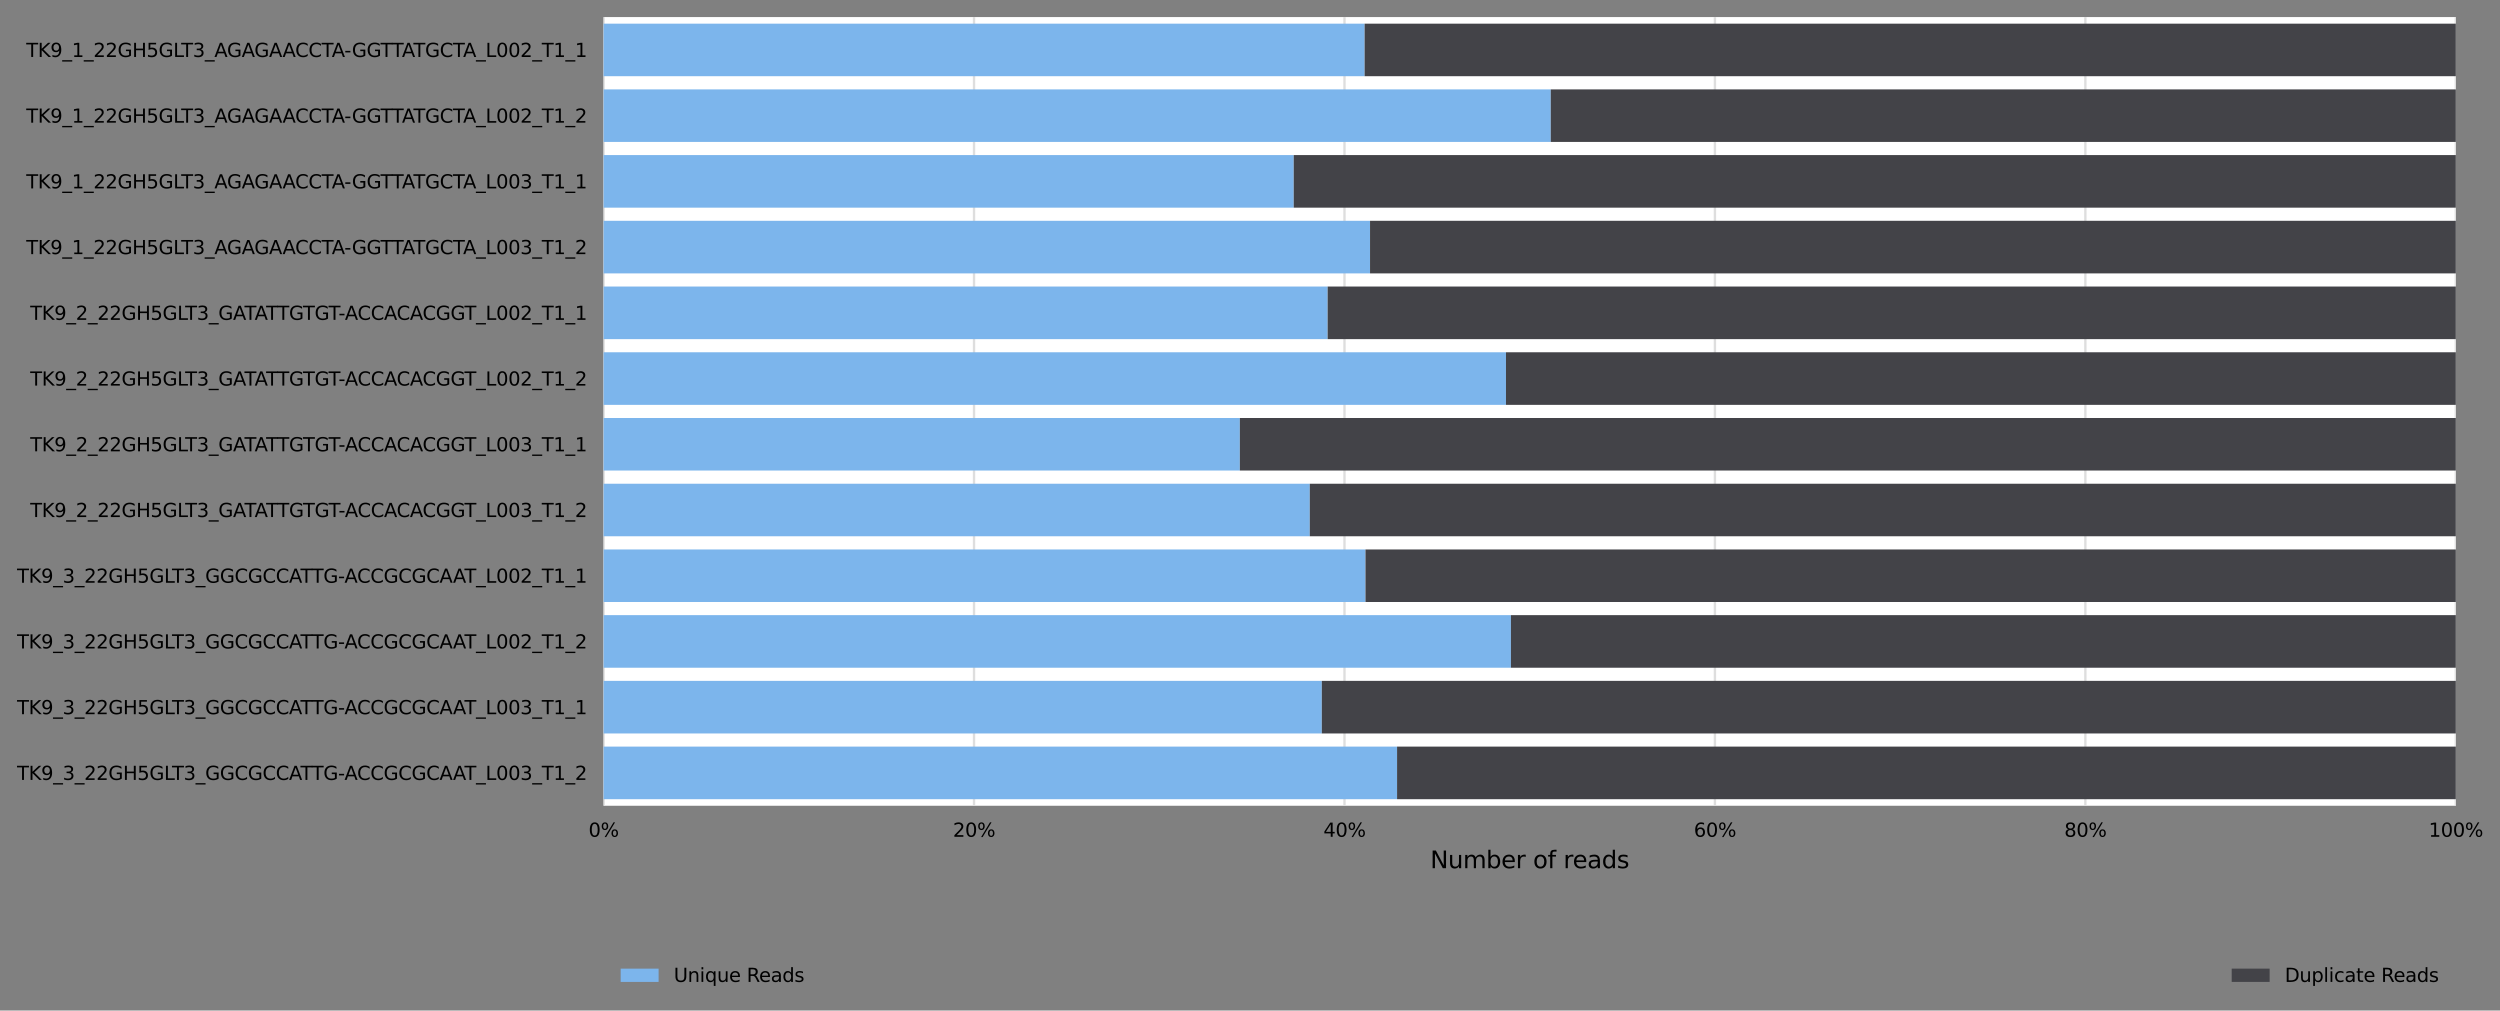 <?xml version="1.0" encoding="utf-8" standalone="no"?>
<!DOCTYPE svg PUBLIC "-//W3C//DTD SVG 1.1//EN"
  "http://www.w3.org/Graphics/SVG/1.1/DTD/svg11.dtd">
<svg xmlns:xlink="http://www.w3.org/1999/xlink" width="1054.411pt" height="426.2pt" viewBox="0 0 1054.411 426.2" xmlns="http://www.w3.org/2000/svg" version="1.1">
 <rect x="0" y="0" width="1054.411" height="426.2" fill="#808080" stroke="none"/>
 <defs>
  <style type="text/css">*{stroke-linejoin: round; stroke-linecap: butt}</style>
 </defs>
 <g id="figure_1">
  <g id="axes_1">
   <g id="patch_1">
    <path d="M 254.575 339.84 
L 1035.775 339.84 
L 1035.775 7.2 
L 254.575 7.2 
z
" style="fill: #ffffff"/>
   </g>
   <g id="matplotlib.axis_1">
    <g id="xtick_1">
     <g id="line2d_1">
      <path d="M 254.575 339.84 
L 254.575 7.2 
" clip-path="url(#p0f2a1075c7)" style="fill: none; stroke: #dedede; stroke-linecap: square"/>
     </g>
     <g id="text_1">
      <!-- 0% -->
      <g transform="translate(248.229 352.919) scale(0.08 -0.08)">
       <defs>
        <path id="DejaVuSans-30" d="M 2034 4250 
Q 1547 4250 1301 3770 
Q 1056 3291 1056 2328 
Q 1056 1369 1301 889 
Q 1547 409 2034 409 
Q 2525 409 2770 889 
Q 3016 1369 3016 2328 
Q 3016 3291 2770 3770 
Q 2525 4250 2034 4250 
z
M 2034 4750 
Q 2819 4750 3233 4129 
Q 3647 3509 3647 2328 
Q 3647 1150 3233 529 
Q 2819 -91 2034 -91 
Q 1250 -91 836 529 
Q 422 1150 422 2328 
Q 422 3509 836 4129 
Q 1250 4750 2034 4750 
z
" transform="scale(0.016)"/>
        <path id="DejaVuSans-25" d="M 4653 2053 
Q 4381 2053 4226 1822 
Q 4072 1591 4072 1178 
Q 4072 772 4226 539 
Q 4381 306 4653 306 
Q 4919 306 5073 539 
Q 5228 772 5228 1178 
Q 5228 1588 5073 1820 
Q 4919 2053 4653 2053 
z
M 4653 2450 
Q 5147 2450 5437 2106 
Q 5728 1763 5728 1178 
Q 5728 594 5436 251 
Q 5144 -91 4653 -91 
Q 4153 -91 3862 251 
Q 3572 594 3572 1178 
Q 3572 1766 3864 2108 
Q 4156 2450 4653 2450 
z
M 1428 4353 
Q 1159 4353 1004 4120 
Q 850 3888 850 3481 
Q 850 3069 1003 2837 
Q 1156 2606 1428 2606 
Q 1700 2606 1854 2837 
Q 2009 3069 2009 3481 
Q 2009 3884 1853 4118 
Q 1697 4353 1428 4353 
z
M 4250 4750 
L 4750 4750 
L 1831 -91 
L 1331 -91 
L 4250 4750 
z
M 1428 4750 
Q 1922 4750 2215 4408 
Q 2509 4066 2509 3481 
Q 2509 2891 2217 2550 
Q 1925 2209 1428 2209 
Q 931 2209 642 2551 
Q 353 2894 353 3481 
Q 353 4063 643 4406 
Q 934 4750 1428 4750 
z
" transform="scale(0.016)"/>
       </defs>
       <use xlink:href="#DejaVuSans-30"/>
       <use xlink:href="#DejaVuSans-25" x="63.623"/>
      </g>
     </g>
    </g>
    <g id="xtick_2">
     <g id="line2d_2">
      <path d="M 410.815 339.84 
L 410.815 7.2 
" clip-path="url(#p0f2a1075c7)" style="fill: none; stroke: #dedede; stroke-linecap: square"/>
     </g>
     <g id="text_2">
      <!-- 20% -->
      <g transform="translate(401.924 352.919) scale(0.08 -0.08)">
       <defs>
        <path id="DejaVuSans-32" d="M 1228 531 
L 3431 531 
L 3431 0 
L 469 0 
L 469 531 
Q 828 903 1448 1529 
Q 2069 2156 2228 2338 
Q 2531 2678 2651 2914 
Q 2772 3150 2772 3378 
Q 2772 3750 2511 3984 
Q 2250 4219 1831 4219 
Q 1534 4219 1204 4116 
Q 875 4013 500 3803 
L 500 4441 
Q 881 4594 1212 4672 
Q 1544 4750 1819 4750 
Q 2544 4750 2975 4387 
Q 3406 4025 3406 3419 
Q 3406 3131 3298 2873 
Q 3191 2616 2906 2266 
Q 2828 2175 2409 1742 
Q 1991 1309 1228 531 
z
" transform="scale(0.016)"/>
       </defs>
       <use xlink:href="#DejaVuSans-32"/>
       <use xlink:href="#DejaVuSans-30" x="63.623"/>
       <use xlink:href="#DejaVuSans-25" x="127.246"/>
      </g>
     </g>
    </g>
    <g id="xtick_3">
     <g id="line2d_3">
      <path d="M 567.055 339.84 
L 567.055 7.2 
" clip-path="url(#p0f2a1075c7)" style="fill: none; stroke: #dedede; stroke-linecap: square"/>
     </g>
     <g id="text_3">
      <!-- 40% -->
      <g transform="translate(558.164 352.919) scale(0.08 -0.08)">
       <defs>
        <path id="DejaVuSans-34" d="M 2419 4116 
L 825 1625 
L 2419 1625 
L 2419 4116 
z
M 2253 4666 
L 3047 4666 
L 3047 1625 
L 3713 1625 
L 3713 1100 
L 3047 1100 
L 3047 0 
L 2419 0 
L 2419 1100 
L 313 1100 
L 313 1709 
L 2253 4666 
z
" transform="scale(0.016)"/>
       </defs>
       <use xlink:href="#DejaVuSans-34"/>
       <use xlink:href="#DejaVuSans-30" x="63.623"/>
       <use xlink:href="#DejaVuSans-25" x="127.246"/>
      </g>
     </g>
    </g>
    <g id="xtick_4">
     <g id="line2d_4">
      <path d="M 723.295 339.84 
L 723.295 7.2 
" clip-path="url(#p0f2a1075c7)" style="fill: none; stroke: #dedede; stroke-linecap: square"/>
     </g>
     <g id="text_4">
      <!-- 60% -->
      <g transform="translate(714.404 352.919) scale(0.08 -0.08)">
       <defs>
        <path id="DejaVuSans-36" d="M 2113 2584 
Q 1688 2584 1439 2293 
Q 1191 2003 1191 1497 
Q 1191 994 1439 701 
Q 1688 409 2113 409 
Q 2538 409 2786 701 
Q 3034 994 3034 1497 
Q 3034 2003 2786 2293 
Q 2538 2584 2113 2584 
z
M 3366 4563 
L 3366 3988 
Q 3128 4100 2886 4159 
Q 2644 4219 2406 4219 
Q 1781 4219 1451 3797 
Q 1122 3375 1075 2522 
Q 1259 2794 1537 2939 
Q 1816 3084 2150 3084 
Q 2853 3084 3261 2657 
Q 3669 2231 3669 1497 
Q 3669 778 3244 343 
Q 2819 -91 2113 -91 
Q 1303 -91 875 529 
Q 447 1150 447 2328 
Q 447 3434 972 4092 
Q 1497 4750 2381 4750 
Q 2619 4750 2861 4703 
Q 3103 4656 3366 4563 
z
" transform="scale(0.016)"/>
       </defs>
       <use xlink:href="#DejaVuSans-36"/>
       <use xlink:href="#DejaVuSans-30" x="63.623"/>
       <use xlink:href="#DejaVuSans-25" x="127.246"/>
      </g>
     </g>
    </g>
    <g id="xtick_5">
     <g id="line2d_5">
      <path d="M 879.535 339.84 
L 879.535 7.2 
" clip-path="url(#p0f2a1075c7)" style="fill: none; stroke: #dedede; stroke-linecap: square"/>
     </g>
     <g id="text_5">
      <!-- 80% -->
      <g transform="translate(870.644 352.919) scale(0.08 -0.08)">
       <defs>
        <path id="DejaVuSans-38" d="M 2034 2216 
Q 1584 2216 1326 1975 
Q 1069 1734 1069 1313 
Q 1069 891 1326 650 
Q 1584 409 2034 409 
Q 2484 409 2743 651 
Q 3003 894 3003 1313 
Q 3003 1734 2745 1975 
Q 2488 2216 2034 2216 
z
M 1403 2484 
Q 997 2584 770 2862 
Q 544 3141 544 3541 
Q 544 4100 942 4425 
Q 1341 4750 2034 4750 
Q 2731 4750 3128 4425 
Q 3525 4100 3525 3541 
Q 3525 3141 3298 2862 
Q 3072 2584 2669 2484 
Q 3125 2378 3379 2068 
Q 3634 1759 3634 1313 
Q 3634 634 3220 271 
Q 2806 -91 2034 -91 
Q 1263 -91 848 271 
Q 434 634 434 1313 
Q 434 1759 690 2068 
Q 947 2378 1403 2484 
z
M 1172 3481 
Q 1172 3119 1398 2916 
Q 1625 2713 2034 2713 
Q 2441 2713 2670 2916 
Q 2900 3119 2900 3481 
Q 2900 3844 2670 4047 
Q 2441 4250 2034 4250 
Q 1625 4250 1398 4047 
Q 1172 3844 1172 3481 
z
" transform="scale(0.016)"/>
       </defs>
       <use xlink:href="#DejaVuSans-38"/>
       <use xlink:href="#DejaVuSans-30" x="63.623"/>
       <use xlink:href="#DejaVuSans-25" x="127.246"/>
      </g>
     </g>
    </g>
    <g id="xtick_6">
     <g id="line2d_6">
      <path d="M 1035.775 339.84 
L 1035.775 7.2 
" clip-path="url(#p0f2a1075c7)" style="fill: none; stroke: #dedede; stroke-linecap: square"/>
     </g>
     <g id="text_6">
      <!-- 100% -->
      <g transform="translate(1024.339 352.919) scale(0.08 -0.08)">
       <defs>
        <path id="DejaVuSans-31" d="M 794 531 
L 1825 531 
L 1825 4091 
L 703 3866 
L 703 4441 
L 1819 4666 
L 2450 4666 
L 2450 531 
L 3481 531 
L 3481 0 
L 794 0 
L 794 531 
z
" transform="scale(0.016)"/>
       </defs>
       <use xlink:href="#DejaVuSans-31"/>
       <use xlink:href="#DejaVuSans-30" x="63.623"/>
       <use xlink:href="#DejaVuSans-30" x="127.246"/>
       <use xlink:href="#DejaVuSans-25" x="190.869"/>
      </g>
     </g>
    </g>
    <g id="text_7">
     <!-- Number of reads -->
     <g transform="translate(603.229 366.181) scale(0.1 -0.1)">
      <defs>
       <path id="DejaVuSans-4e" d="M 628 4666 
L 1478 4666 
L 3547 763 
L 3547 4666 
L 4159 4666 
L 4159 0 
L 3309 0 
L 1241 3903 
L 1241 0 
L 628 0 
L 628 4666 
z
" transform="scale(0.016)"/>
       <path id="DejaVuSans-75" d="M 544 1381 
L 544 3500 
L 1119 3500 
L 1119 1403 
Q 1119 906 1312 657 
Q 1506 409 1894 409 
Q 2359 409 2629 706 
Q 2900 1003 2900 1516 
L 2900 3500 
L 3475 3500 
L 3475 0 
L 2900 0 
L 2900 538 
Q 2691 219 2414 64 
Q 2138 -91 1772 -91 
Q 1169 -91 856 284 
Q 544 659 544 1381 
z
M 1991 3584 
L 1991 3584 
z
" transform="scale(0.016)"/>
       <path id="DejaVuSans-6d" d="M 3328 2828 
Q 3544 3216 3844 3400 
Q 4144 3584 4550 3584 
Q 5097 3584 5394 3201 
Q 5691 2819 5691 2113 
L 5691 0 
L 5113 0 
L 5113 2094 
Q 5113 2597 4934 2840 
Q 4756 3084 4391 3084 
Q 3944 3084 3684 2787 
Q 3425 2491 3425 1978 
L 3425 0 
L 2847 0 
L 2847 2094 
Q 2847 2600 2669 2842 
Q 2491 3084 2119 3084 
Q 1678 3084 1418 2786 
Q 1159 2488 1159 1978 
L 1159 0 
L 581 0 
L 581 3500 
L 1159 3500 
L 1159 2956 
Q 1356 3278 1631 3431 
Q 1906 3584 2284 3584 
Q 2666 3584 2933 3390 
Q 3200 3197 3328 2828 
z
" transform="scale(0.016)"/>
       <path id="DejaVuSans-62" d="M 3116 1747 
Q 3116 2381 2855 2742 
Q 2594 3103 2138 3103 
Q 1681 3103 1420 2742 
Q 1159 2381 1159 1747 
Q 1159 1113 1420 752 
Q 1681 391 2138 391 
Q 2594 391 2855 752 
Q 3116 1113 3116 1747 
z
M 1159 2969 
Q 1341 3281 1617 3432 
Q 1894 3584 2278 3584 
Q 2916 3584 3314 3078 
Q 3713 2572 3713 1747 
Q 3713 922 3314 415 
Q 2916 -91 2278 -91 
Q 1894 -91 1617 61 
Q 1341 213 1159 525 
L 1159 0 
L 581 0 
L 581 4863 
L 1159 4863 
L 1159 2969 
z
" transform="scale(0.016)"/>
       <path id="DejaVuSans-65" d="M 3597 1894 
L 3597 1613 
L 953 1613 
Q 991 1019 1311 708 
Q 1631 397 2203 397 
Q 2534 397 2845 478 
Q 3156 559 3463 722 
L 3463 178 
Q 3153 47 2828 -22 
Q 2503 -91 2169 -91 
Q 1331 -91 842 396 
Q 353 884 353 1716 
Q 353 2575 817 3079 
Q 1281 3584 2069 3584 
Q 2775 3584 3186 3129 
Q 3597 2675 3597 1894 
z
M 3022 2063 
Q 3016 2534 2758 2815 
Q 2500 3097 2075 3097 
Q 1594 3097 1305 2825 
Q 1016 2553 972 2059 
L 3022 2063 
z
" transform="scale(0.016)"/>
       <path id="DejaVuSans-72" d="M 2631 2963 
Q 2534 3019 2420 3045 
Q 2306 3072 2169 3072 
Q 1681 3072 1420 2755 
Q 1159 2438 1159 1844 
L 1159 0 
L 581 0 
L 581 3500 
L 1159 3500 
L 1159 2956 
Q 1341 3275 1631 3429 
Q 1922 3584 2338 3584 
Q 2397 3584 2469 3576 
Q 2541 3569 2628 3553 
L 2631 2963 
z
" transform="scale(0.016)"/>
       <path id="DejaVuSans-20" transform="scale(0.016)"/>
       <path id="DejaVuSans-6f" d="M 1959 3097 
Q 1497 3097 1228 2736 
Q 959 2375 959 1747 
Q 959 1119 1226 758 
Q 1494 397 1959 397 
Q 2419 397 2687 759 
Q 2956 1122 2956 1747 
Q 2956 2369 2687 2733 
Q 2419 3097 1959 3097 
z
M 1959 3584 
Q 2709 3584 3137 3096 
Q 3566 2609 3566 1747 
Q 3566 888 3137 398 
Q 2709 -91 1959 -91 
Q 1206 -91 779 398 
Q 353 888 353 1747 
Q 353 2609 779 3096 
Q 1206 3584 1959 3584 
z
" transform="scale(0.016)"/>
       <path id="DejaVuSans-66" d="M 2375 4863 
L 2375 4384 
L 1825 4384 
Q 1516 4384 1395 4259 
Q 1275 4134 1275 3809 
L 1275 3500 
L 2222 3500 
L 2222 3053 
L 1275 3053 
L 1275 0 
L 697 0 
L 697 3053 
L 147 3053 
L 147 3500 
L 697 3500 
L 697 3744 
Q 697 4328 969 4595 
Q 1241 4863 1831 4863 
L 2375 4863 
z
" transform="scale(0.016)"/>
       <path id="DejaVuSans-61" d="M 2194 1759 
Q 1497 1759 1228 1600 
Q 959 1441 959 1056 
Q 959 750 1161 570 
Q 1363 391 1709 391 
Q 2188 391 2477 730 
Q 2766 1069 2766 1631 
L 2766 1759 
L 2194 1759 
z
M 3341 1997 
L 3341 0 
L 2766 0 
L 2766 531 
Q 2569 213 2275 61 
Q 1981 -91 1556 -91 
Q 1019 -91 701 211 
Q 384 513 384 1019 
Q 384 1609 779 1909 
Q 1175 2209 1959 2209 
L 2766 2209 
L 2766 2266 
Q 2766 2663 2505 2880 
Q 2244 3097 1772 3097 
Q 1472 3097 1187 3025 
Q 903 2953 641 2809 
L 641 3341 
Q 956 3463 1253 3523 
Q 1550 3584 1831 3584 
Q 2591 3584 2966 3190 
Q 3341 2797 3341 1997 
z
" transform="scale(0.016)"/>
       <path id="DejaVuSans-64" d="M 2906 2969 
L 2906 4863 
L 3481 4863 
L 3481 0 
L 2906 0 
L 2906 525 
Q 2725 213 2448 61 
Q 2172 -91 1784 -91 
Q 1150 -91 751 415 
Q 353 922 353 1747 
Q 353 2572 751 3078 
Q 1150 3584 1784 3584 
Q 2172 3584 2448 3432 
Q 2725 3281 2906 2969 
z
M 947 1747 
Q 947 1113 1208 752 
Q 1469 391 1925 391 
Q 2381 391 2643 752 
Q 2906 1113 2906 1747 
Q 2906 2381 2643 2742 
Q 2381 3103 1925 3103 
Q 1469 3103 1208 2742 
Q 947 2381 947 1747 
z
" transform="scale(0.016)"/>
       <path id="DejaVuSans-73" d="M 2834 3397 
L 2834 2853 
Q 2591 2978 2328 3040 
Q 2066 3103 1784 3103 
Q 1356 3103 1142 2972 
Q 928 2841 928 2578 
Q 928 2378 1081 2264 
Q 1234 2150 1697 2047 
L 1894 2003 
Q 2506 1872 2764 1633 
Q 3022 1394 3022 966 
Q 3022 478 2636 193 
Q 2250 -91 1575 -91 
Q 1294 -91 989 -36 
Q 684 19 347 128 
L 347 722 
Q 666 556 975 473 
Q 1284 391 1588 391 
Q 1994 391 2212 530 
Q 2431 669 2431 922 
Q 2431 1156 2273 1281 
Q 2116 1406 1581 1522 
L 1381 1569 
Q 847 1681 609 1914 
Q 372 2147 372 2553 
Q 372 3047 722 3315 
Q 1072 3584 1716 3584 
Q 2034 3584 2315 3537 
Q 2597 3491 2834 3397 
z
" transform="scale(0.016)"/>
      </defs>
      <use xlink:href="#DejaVuSans-4e"/>
      <use xlink:href="#DejaVuSans-75" x="74.805"/>
      <use xlink:href="#DejaVuSans-6d" x="138.184"/>
      <use xlink:href="#DejaVuSans-62" x="235.596"/>
      <use xlink:href="#DejaVuSans-65" x="299.072"/>
      <use xlink:href="#DejaVuSans-72" x="360.596"/>
      <use xlink:href="#DejaVuSans-20" x="401.709"/>
      <use xlink:href="#DejaVuSans-6f" x="433.496"/>
      <use xlink:href="#DejaVuSans-66" x="494.678"/>
      <use xlink:href="#DejaVuSans-20" x="529.883"/>
      <use xlink:href="#DejaVuSans-72" x="561.67"/>
      <use xlink:href="#DejaVuSans-65" x="600.533"/>
      <use xlink:href="#DejaVuSans-61" x="662.057"/>
      <use xlink:href="#DejaVuSans-64" x="723.336"/>
      <use xlink:href="#DejaVuSans-73" x="786.812"/>
     </g>
    </g>
   </g>
   <g id="matplotlib.axis_2">
    <g id="ytick_1">
     <g id="text_8">
      <!-- TK9_1_22GH5GLT3_AGAGAACCTA-GGTTATGCTA_L002_T1_1 -->
      <g transform="translate(11.074 24.029) scale(0.08 -0.08)">
       <defs>
        <path id="DejaVuSans-54" d="M -19 4666 
L 3928 4666 
L 3928 4134 
L 2272 4134 
L 2272 0 
L 1638 0 
L 1638 4134 
L -19 4134 
L -19 4666 
z
" transform="scale(0.016)"/>
        <path id="DejaVuSans-4b" d="M 628 4666 
L 1259 4666 
L 1259 2694 
L 3353 4666 
L 4166 4666 
L 1850 2491 
L 4331 0 
L 3500 0 
L 1259 2247 
L 1259 0 
L 628 0 
L 628 4666 
z
" transform="scale(0.016)"/>
        <path id="DejaVuSans-39" d="M 703 97 
L 703 672 
Q 941 559 1184 500 
Q 1428 441 1663 441 
Q 2288 441 2617 861 
Q 2947 1281 2994 2138 
Q 2813 1869 2534 1725 
Q 2256 1581 1919 1581 
Q 1219 1581 811 2004 
Q 403 2428 403 3163 
Q 403 3881 828 4315 
Q 1253 4750 1959 4750 
Q 2769 4750 3195 4129 
Q 3622 3509 3622 2328 
Q 3622 1225 3098 567 
Q 2575 -91 1691 -91 
Q 1453 -91 1209 -44 
Q 966 3 703 97 
z
M 1959 2075 
Q 2384 2075 2632 2365 
Q 2881 2656 2881 3163 
Q 2881 3666 2632 3958 
Q 2384 4250 1959 4250 
Q 1534 4250 1286 3958 
Q 1038 3666 1038 3163 
Q 1038 2656 1286 2365 
Q 1534 2075 1959 2075 
z
" transform="scale(0.016)"/>
        <path id="DejaVuSans-5f" d="M 3263 -1063 
L 3263 -1509 
L -63 -1509 
L -63 -1063 
L 3263 -1063 
z
" transform="scale(0.016)"/>
        <path id="DejaVuSans-47" d="M 3809 666 
L 3809 1919 
L 2778 1919 
L 2778 2438 
L 4434 2438 
L 4434 434 
Q 4069 175 3628 42 
Q 3188 -91 2688 -91 
Q 1594 -91 976 548 
Q 359 1188 359 2328 
Q 359 3472 976 4111 
Q 1594 4750 2688 4750 
Q 3144 4750 3555 4637 
Q 3966 4525 4313 4306 
L 4313 3634 
Q 3963 3931 3569 4081 
Q 3175 4231 2741 4231 
Q 1884 4231 1454 3753 
Q 1025 3275 1025 2328 
Q 1025 1384 1454 906 
Q 1884 428 2741 428 
Q 3075 428 3337 486 
Q 3600 544 3809 666 
z
" transform="scale(0.016)"/>
        <path id="DejaVuSans-48" d="M 628 4666 
L 1259 4666 
L 1259 2753 
L 3553 2753 
L 3553 4666 
L 4184 4666 
L 4184 0 
L 3553 0 
L 3553 2222 
L 1259 2222 
L 1259 0 
L 628 0 
L 628 4666 
z
" transform="scale(0.016)"/>
        <path id="DejaVuSans-35" d="M 691 4666 
L 3169 4666 
L 3169 4134 
L 1269 4134 
L 1269 2991 
Q 1406 3038 1543 3061 
Q 1681 3084 1819 3084 
Q 2600 3084 3056 2656 
Q 3513 2228 3513 1497 
Q 3513 744 3044 326 
Q 2575 -91 1722 -91 
Q 1428 -91 1123 -41 
Q 819 9 494 109 
L 494 744 
Q 775 591 1075 516 
Q 1375 441 1709 441 
Q 2250 441 2565 725 
Q 2881 1009 2881 1497 
Q 2881 1984 2565 2268 
Q 2250 2553 1709 2553 
Q 1456 2553 1204 2497 
Q 953 2441 691 2322 
L 691 4666 
z
" transform="scale(0.016)"/>
        <path id="DejaVuSans-4c" d="M 628 4666 
L 1259 4666 
L 1259 531 
L 3531 531 
L 3531 0 
L 628 0 
L 628 4666 
z
" transform="scale(0.016)"/>
        <path id="DejaVuSans-33" d="M 2597 2516 
Q 3050 2419 3304 2112 
Q 3559 1806 3559 1356 
Q 3559 666 3084 287 
Q 2609 -91 1734 -91 
Q 1441 -91 1130 -33 
Q 819 25 488 141 
L 488 750 
Q 750 597 1062 519 
Q 1375 441 1716 441 
Q 2309 441 2620 675 
Q 2931 909 2931 1356 
Q 2931 1769 2642 2001 
Q 2353 2234 1838 2234 
L 1294 2234 
L 1294 2753 
L 1863 2753 
Q 2328 2753 2575 2939 
Q 2822 3125 2822 3475 
Q 2822 3834 2567 4026 
Q 2313 4219 1838 4219 
Q 1578 4219 1281 4162 
Q 984 4106 628 3988 
L 628 4550 
Q 988 4650 1302 4700 
Q 1616 4750 1894 4750 
Q 2613 4750 3031 4423 
Q 3450 4097 3450 3541 
Q 3450 3153 3228 2886 
Q 3006 2619 2597 2516 
z
" transform="scale(0.016)"/>
        <path id="DejaVuSans-41" d="M 2188 4044 
L 1331 1722 
L 3047 1722 
L 2188 4044 
z
M 1831 4666 
L 2547 4666 
L 4325 0 
L 3669 0 
L 3244 1197 
L 1141 1197 
L 716 0 
L 50 0 
L 1831 4666 
z
" transform="scale(0.016)"/>
        <path id="DejaVuSans-43" d="M 4122 4306 
L 4122 3641 
Q 3803 3938 3442 4084 
Q 3081 4231 2675 4231 
Q 1875 4231 1450 3742 
Q 1025 3253 1025 2328 
Q 1025 1406 1450 917 
Q 1875 428 2675 428 
Q 3081 428 3442 575 
Q 3803 722 4122 1019 
L 4122 359 
Q 3791 134 3420 21 
Q 3050 -91 2638 -91 
Q 1578 -91 968 557 
Q 359 1206 359 2328 
Q 359 3453 968 4101 
Q 1578 4750 2638 4750 
Q 3056 4750 3426 4639 
Q 3797 4528 4122 4306 
z
" transform="scale(0.016)"/>
        <path id="DejaVuSans-2d" d="M 313 2009 
L 1997 2009 
L 1997 1497 
L 313 1497 
L 313 2009 
z
" transform="scale(0.016)"/>
       </defs>
       <use xlink:href="#DejaVuSans-54"/>
       <use xlink:href="#DejaVuSans-4b" x="61.084"/>
       <use xlink:href="#DejaVuSans-39" x="126.66"/>
       <use xlink:href="#DejaVuSans-5f" x="190.283"/>
       <use xlink:href="#DejaVuSans-31" x="240.283"/>
       <use xlink:href="#DejaVuSans-5f" x="303.906"/>
       <use xlink:href="#DejaVuSans-32" x="353.906"/>
       <use xlink:href="#DejaVuSans-32" x="417.529"/>
       <use xlink:href="#DejaVuSans-47" x="481.152"/>
       <use xlink:href="#DejaVuSans-48" x="558.643"/>
       <use xlink:href="#DejaVuSans-35" x="633.838"/>
       <use xlink:href="#DejaVuSans-47" x="697.461"/>
       <use xlink:href="#DejaVuSans-4c" x="774.951"/>
       <use xlink:href="#DejaVuSans-54" x="816.914"/>
       <use xlink:href="#DejaVuSans-33" x="877.998"/>
       <use xlink:href="#DejaVuSans-5f" x="941.621"/>
       <use xlink:href="#DejaVuSans-41" x="991.621"/>
       <use xlink:href="#DejaVuSans-47" x="1058.279"/>
       <use xlink:href="#DejaVuSans-41" x="1135.77"/>
       <use xlink:href="#DejaVuSans-47" x="1202.428"/>
       <use xlink:href="#DejaVuSans-41" x="1279.918"/>
       <use xlink:href="#DejaVuSans-41" x="1351.076"/>
       <use xlink:href="#DejaVuSans-43" x="1417.734"/>
       <use xlink:href="#DejaVuSans-43" x="1487.559"/>
       <use xlink:href="#DejaVuSans-54" x="1557.383"/>
       <use xlink:href="#DejaVuSans-41" x="1610.717"/>
       <use xlink:href="#DejaVuSans-2d" x="1676.875"/>
       <use xlink:href="#DejaVuSans-47" x="1716.584"/>
       <use xlink:href="#DejaVuSans-47" x="1794.074"/>
       <use xlink:href="#DejaVuSans-54" x="1867.939"/>
       <use xlink:href="#DejaVuSans-54" x="1927.273"/>
       <use xlink:href="#DejaVuSans-41" x="1980.607"/>
       <use xlink:href="#DejaVuSans-54" x="2041.266"/>
       <use xlink:href="#DejaVuSans-47" x="2102.35"/>
       <use xlink:href="#DejaVuSans-43" x="2179.84"/>
       <use xlink:href="#DejaVuSans-54" x="2249.664"/>
       <use xlink:href="#DejaVuSans-41" x="2302.998"/>
       <use xlink:href="#DejaVuSans-5f" x="2371.406"/>
       <use xlink:href="#DejaVuSans-4c" x="2421.406"/>
       <use xlink:href="#DejaVuSans-30" x="2477.119"/>
       <use xlink:href="#DejaVuSans-30" x="2540.742"/>
       <use xlink:href="#DejaVuSans-32" x="2604.365"/>
       <use xlink:href="#DejaVuSans-5f" x="2667.988"/>
       <use xlink:href="#DejaVuSans-54" x="2717.988"/>
       <use xlink:href="#DejaVuSans-31" x="2779.072"/>
       <use xlink:href="#DejaVuSans-5f" x="2842.695"/>
       <use xlink:href="#DejaVuSans-31" x="2892.695"/>
      </g>
     </g>
    </g>
    <g id="ytick_2">
     <g id="text_9">
      <!-- TK9_1_22GH5GLT3_AGAGAACCTA-GGTTATGCTA_L002_T1_2 -->
      <g transform="translate(11.074 51.749) scale(0.08 -0.08)">
       <use xlink:href="#DejaVuSans-54"/>
       <use xlink:href="#DejaVuSans-4b" x="61.084"/>
       <use xlink:href="#DejaVuSans-39" x="126.66"/>
       <use xlink:href="#DejaVuSans-5f" x="190.283"/>
       <use xlink:href="#DejaVuSans-31" x="240.283"/>
       <use xlink:href="#DejaVuSans-5f" x="303.906"/>
       <use xlink:href="#DejaVuSans-32" x="353.906"/>
       <use xlink:href="#DejaVuSans-32" x="417.529"/>
       <use xlink:href="#DejaVuSans-47" x="481.152"/>
       <use xlink:href="#DejaVuSans-48" x="558.643"/>
       <use xlink:href="#DejaVuSans-35" x="633.838"/>
       <use xlink:href="#DejaVuSans-47" x="697.461"/>
       <use xlink:href="#DejaVuSans-4c" x="774.951"/>
       <use xlink:href="#DejaVuSans-54" x="816.914"/>
       <use xlink:href="#DejaVuSans-33" x="877.998"/>
       <use xlink:href="#DejaVuSans-5f" x="941.621"/>
       <use xlink:href="#DejaVuSans-41" x="991.621"/>
       <use xlink:href="#DejaVuSans-47" x="1058.279"/>
       <use xlink:href="#DejaVuSans-41" x="1135.77"/>
       <use xlink:href="#DejaVuSans-47" x="1202.428"/>
       <use xlink:href="#DejaVuSans-41" x="1279.918"/>
       <use xlink:href="#DejaVuSans-41" x="1351.076"/>
       <use xlink:href="#DejaVuSans-43" x="1417.734"/>
       <use xlink:href="#DejaVuSans-43" x="1487.559"/>
       <use xlink:href="#DejaVuSans-54" x="1557.383"/>
       <use xlink:href="#DejaVuSans-41" x="1610.717"/>
       <use xlink:href="#DejaVuSans-2d" x="1676.875"/>
       <use xlink:href="#DejaVuSans-47" x="1716.584"/>
       <use xlink:href="#DejaVuSans-47" x="1794.074"/>
       <use xlink:href="#DejaVuSans-54" x="1867.939"/>
       <use xlink:href="#DejaVuSans-54" x="1927.273"/>
       <use xlink:href="#DejaVuSans-41" x="1980.607"/>
       <use xlink:href="#DejaVuSans-54" x="2041.266"/>
       <use xlink:href="#DejaVuSans-47" x="2102.35"/>
       <use xlink:href="#DejaVuSans-43" x="2179.84"/>
       <use xlink:href="#DejaVuSans-54" x="2249.664"/>
       <use xlink:href="#DejaVuSans-41" x="2302.998"/>
       <use xlink:href="#DejaVuSans-5f" x="2371.406"/>
       <use xlink:href="#DejaVuSans-4c" x="2421.406"/>
       <use xlink:href="#DejaVuSans-30" x="2477.119"/>
       <use xlink:href="#DejaVuSans-30" x="2540.742"/>
       <use xlink:href="#DejaVuSans-32" x="2604.365"/>
       <use xlink:href="#DejaVuSans-5f" x="2667.988"/>
       <use xlink:href="#DejaVuSans-54" x="2717.988"/>
       <use xlink:href="#DejaVuSans-31" x="2779.072"/>
       <use xlink:href="#DejaVuSans-5f" x="2842.695"/>
       <use xlink:href="#DejaVuSans-32" x="2892.695"/>
      </g>
     </g>
    </g>
    <g id="ytick_3">
     <g id="text_10">
      <!-- TK9_1_22GH5GLT3_AGAGAACCTA-GGTTATGCTA_L003_T1_1 -->
      <g transform="translate(11.074 79.469) scale(0.08 -0.08)">
       <use xlink:href="#DejaVuSans-54"/>
       <use xlink:href="#DejaVuSans-4b" x="61.084"/>
       <use xlink:href="#DejaVuSans-39" x="126.66"/>
       <use xlink:href="#DejaVuSans-5f" x="190.283"/>
       <use xlink:href="#DejaVuSans-31" x="240.283"/>
       <use xlink:href="#DejaVuSans-5f" x="303.906"/>
       <use xlink:href="#DejaVuSans-32" x="353.906"/>
       <use xlink:href="#DejaVuSans-32" x="417.529"/>
       <use xlink:href="#DejaVuSans-47" x="481.152"/>
       <use xlink:href="#DejaVuSans-48" x="558.643"/>
       <use xlink:href="#DejaVuSans-35" x="633.838"/>
       <use xlink:href="#DejaVuSans-47" x="697.461"/>
       <use xlink:href="#DejaVuSans-4c" x="774.951"/>
       <use xlink:href="#DejaVuSans-54" x="816.914"/>
       <use xlink:href="#DejaVuSans-33" x="877.998"/>
       <use xlink:href="#DejaVuSans-5f" x="941.621"/>
       <use xlink:href="#DejaVuSans-41" x="991.621"/>
       <use xlink:href="#DejaVuSans-47" x="1058.279"/>
       <use xlink:href="#DejaVuSans-41" x="1135.77"/>
       <use xlink:href="#DejaVuSans-47" x="1202.428"/>
       <use xlink:href="#DejaVuSans-41" x="1279.918"/>
       <use xlink:href="#DejaVuSans-41" x="1351.076"/>
       <use xlink:href="#DejaVuSans-43" x="1417.734"/>
       <use xlink:href="#DejaVuSans-43" x="1487.559"/>
       <use xlink:href="#DejaVuSans-54" x="1557.383"/>
       <use xlink:href="#DejaVuSans-41" x="1610.717"/>
       <use xlink:href="#DejaVuSans-2d" x="1676.875"/>
       <use xlink:href="#DejaVuSans-47" x="1716.584"/>
       <use xlink:href="#DejaVuSans-47" x="1794.074"/>
       <use xlink:href="#DejaVuSans-54" x="1867.939"/>
       <use xlink:href="#DejaVuSans-54" x="1927.273"/>
       <use xlink:href="#DejaVuSans-41" x="1980.607"/>
       <use xlink:href="#DejaVuSans-54" x="2041.266"/>
       <use xlink:href="#DejaVuSans-47" x="2102.35"/>
       <use xlink:href="#DejaVuSans-43" x="2179.84"/>
       <use xlink:href="#DejaVuSans-54" x="2249.664"/>
       <use xlink:href="#DejaVuSans-41" x="2302.998"/>
       <use xlink:href="#DejaVuSans-5f" x="2371.406"/>
       <use xlink:href="#DejaVuSans-4c" x="2421.406"/>
       <use xlink:href="#DejaVuSans-30" x="2477.119"/>
       <use xlink:href="#DejaVuSans-30" x="2540.742"/>
       <use xlink:href="#DejaVuSans-33" x="2604.365"/>
       <use xlink:href="#DejaVuSans-5f" x="2667.988"/>
       <use xlink:href="#DejaVuSans-54" x="2717.988"/>
       <use xlink:href="#DejaVuSans-31" x="2779.072"/>
       <use xlink:href="#DejaVuSans-5f" x="2842.695"/>
       <use xlink:href="#DejaVuSans-31" x="2892.695"/>
      </g>
     </g>
    </g>
    <g id="ytick_4">
     <g id="text_11">
      <!-- TK9_1_22GH5GLT3_AGAGAACCTA-GGTTATGCTA_L003_T1_2 -->
      <g transform="translate(11.074 107.189) scale(0.08 -0.08)">
       <use xlink:href="#DejaVuSans-54"/>
       <use xlink:href="#DejaVuSans-4b" x="61.084"/>
       <use xlink:href="#DejaVuSans-39" x="126.66"/>
       <use xlink:href="#DejaVuSans-5f" x="190.283"/>
       <use xlink:href="#DejaVuSans-31" x="240.283"/>
       <use xlink:href="#DejaVuSans-5f" x="303.906"/>
       <use xlink:href="#DejaVuSans-32" x="353.906"/>
       <use xlink:href="#DejaVuSans-32" x="417.529"/>
       <use xlink:href="#DejaVuSans-47" x="481.152"/>
       <use xlink:href="#DejaVuSans-48" x="558.643"/>
       <use xlink:href="#DejaVuSans-35" x="633.838"/>
       <use xlink:href="#DejaVuSans-47" x="697.461"/>
       <use xlink:href="#DejaVuSans-4c" x="774.951"/>
       <use xlink:href="#DejaVuSans-54" x="816.914"/>
       <use xlink:href="#DejaVuSans-33" x="877.998"/>
       <use xlink:href="#DejaVuSans-5f" x="941.621"/>
       <use xlink:href="#DejaVuSans-41" x="991.621"/>
       <use xlink:href="#DejaVuSans-47" x="1058.279"/>
       <use xlink:href="#DejaVuSans-41" x="1135.77"/>
       <use xlink:href="#DejaVuSans-47" x="1202.428"/>
       <use xlink:href="#DejaVuSans-41" x="1279.918"/>
       <use xlink:href="#DejaVuSans-41" x="1351.076"/>
       <use xlink:href="#DejaVuSans-43" x="1417.734"/>
       <use xlink:href="#DejaVuSans-43" x="1487.559"/>
       <use xlink:href="#DejaVuSans-54" x="1557.383"/>
       <use xlink:href="#DejaVuSans-41" x="1610.717"/>
       <use xlink:href="#DejaVuSans-2d" x="1676.875"/>
       <use xlink:href="#DejaVuSans-47" x="1716.584"/>
       <use xlink:href="#DejaVuSans-47" x="1794.074"/>
       <use xlink:href="#DejaVuSans-54" x="1867.939"/>
       <use xlink:href="#DejaVuSans-54" x="1927.273"/>
       <use xlink:href="#DejaVuSans-41" x="1980.607"/>
       <use xlink:href="#DejaVuSans-54" x="2041.266"/>
       <use xlink:href="#DejaVuSans-47" x="2102.35"/>
       <use xlink:href="#DejaVuSans-43" x="2179.84"/>
       <use xlink:href="#DejaVuSans-54" x="2249.664"/>
       <use xlink:href="#DejaVuSans-41" x="2302.998"/>
       <use xlink:href="#DejaVuSans-5f" x="2371.406"/>
       <use xlink:href="#DejaVuSans-4c" x="2421.406"/>
       <use xlink:href="#DejaVuSans-30" x="2477.119"/>
       <use xlink:href="#DejaVuSans-30" x="2540.742"/>
       <use xlink:href="#DejaVuSans-33" x="2604.365"/>
       <use xlink:href="#DejaVuSans-5f" x="2667.988"/>
       <use xlink:href="#DejaVuSans-54" x="2717.988"/>
       <use xlink:href="#DejaVuSans-31" x="2779.072"/>
       <use xlink:href="#DejaVuSans-5f" x="2842.695"/>
       <use xlink:href="#DejaVuSans-32" x="2892.695"/>
      </g>
     </g>
    </g>
    <g id="ytick_5">
     <g id="text_12">
      <!-- TK9_2_22GH5GLT3_GATATTGTGT-ACCACACGGT_L002_T1_1 -->
      <g transform="translate(12.746 134.909) scale(0.08 -0.08)">
       <use xlink:href="#DejaVuSans-54"/>
       <use xlink:href="#DejaVuSans-4b" x="61.084"/>
       <use xlink:href="#DejaVuSans-39" x="126.66"/>
       <use xlink:href="#DejaVuSans-5f" x="190.283"/>
       <use xlink:href="#DejaVuSans-32" x="240.283"/>
       <use xlink:href="#DejaVuSans-5f" x="303.906"/>
       <use xlink:href="#DejaVuSans-32" x="353.906"/>
       <use xlink:href="#DejaVuSans-32" x="417.529"/>
       <use xlink:href="#DejaVuSans-47" x="481.152"/>
       <use xlink:href="#DejaVuSans-48" x="558.643"/>
       <use xlink:href="#DejaVuSans-35" x="633.838"/>
       <use xlink:href="#DejaVuSans-47" x="697.461"/>
       <use xlink:href="#DejaVuSans-4c" x="774.951"/>
       <use xlink:href="#DejaVuSans-54" x="816.914"/>
       <use xlink:href="#DejaVuSans-33" x="877.998"/>
       <use xlink:href="#DejaVuSans-5f" x="941.621"/>
       <use xlink:href="#DejaVuSans-47" x="991.621"/>
       <use xlink:href="#DejaVuSans-41" x="1069.111"/>
       <use xlink:href="#DejaVuSans-54" x="1129.77"/>
       <use xlink:href="#DejaVuSans-41" x="1183.104"/>
       <use xlink:href="#DejaVuSans-54" x="1243.762"/>
       <use xlink:href="#DejaVuSans-54" x="1303.096"/>
       <use xlink:href="#DejaVuSans-47" x="1364.18"/>
       <use xlink:href="#DejaVuSans-54" x="1438.045"/>
       <use xlink:href="#DejaVuSans-47" x="1499.129"/>
       <use xlink:href="#DejaVuSans-54" x="1572.994"/>
       <use xlink:href="#DejaVuSans-2d" x="1624.953"/>
       <use xlink:href="#DejaVuSans-41" x="1658.787"/>
       <use xlink:href="#DejaVuSans-43" x="1725.445"/>
       <use xlink:href="#DejaVuSans-43" x="1795.27"/>
       <use xlink:href="#DejaVuSans-41" x="1865.094"/>
       <use xlink:href="#DejaVuSans-43" x="1931.752"/>
       <use xlink:href="#DejaVuSans-41" x="2001.576"/>
       <use xlink:href="#DejaVuSans-43" x="2068.234"/>
       <use xlink:href="#DejaVuSans-47" x="2138.059"/>
       <use xlink:href="#DejaVuSans-47" x="2215.549"/>
       <use xlink:href="#DejaVuSans-54" x="2289.414"/>
       <use xlink:href="#DejaVuSans-5f" x="2350.498"/>
       <use xlink:href="#DejaVuSans-4c" x="2400.498"/>
       <use xlink:href="#DejaVuSans-30" x="2456.211"/>
       <use xlink:href="#DejaVuSans-30" x="2519.834"/>
       <use xlink:href="#DejaVuSans-32" x="2583.457"/>
       <use xlink:href="#DejaVuSans-5f" x="2647.08"/>
       <use xlink:href="#DejaVuSans-54" x="2697.08"/>
       <use xlink:href="#DejaVuSans-31" x="2758.164"/>
       <use xlink:href="#DejaVuSans-5f" x="2821.787"/>
       <use xlink:href="#DejaVuSans-31" x="2871.787"/>
      </g>
     </g>
    </g>
    <g id="ytick_6">
     <g id="text_13">
      <!-- TK9_2_22GH5GLT3_GATATTGTGT-ACCACACGGT_L002_T1_2 -->
      <g transform="translate(12.746 162.629) scale(0.08 -0.08)">
       <use xlink:href="#DejaVuSans-54"/>
       <use xlink:href="#DejaVuSans-4b" x="61.084"/>
       <use xlink:href="#DejaVuSans-39" x="126.66"/>
       <use xlink:href="#DejaVuSans-5f" x="190.283"/>
       <use xlink:href="#DejaVuSans-32" x="240.283"/>
       <use xlink:href="#DejaVuSans-5f" x="303.906"/>
       <use xlink:href="#DejaVuSans-32" x="353.906"/>
       <use xlink:href="#DejaVuSans-32" x="417.529"/>
       <use xlink:href="#DejaVuSans-47" x="481.152"/>
       <use xlink:href="#DejaVuSans-48" x="558.643"/>
       <use xlink:href="#DejaVuSans-35" x="633.838"/>
       <use xlink:href="#DejaVuSans-47" x="697.461"/>
       <use xlink:href="#DejaVuSans-4c" x="774.951"/>
       <use xlink:href="#DejaVuSans-54" x="816.914"/>
       <use xlink:href="#DejaVuSans-33" x="877.998"/>
       <use xlink:href="#DejaVuSans-5f" x="941.621"/>
       <use xlink:href="#DejaVuSans-47" x="991.621"/>
       <use xlink:href="#DejaVuSans-41" x="1069.111"/>
       <use xlink:href="#DejaVuSans-54" x="1129.77"/>
       <use xlink:href="#DejaVuSans-41" x="1183.104"/>
       <use xlink:href="#DejaVuSans-54" x="1243.762"/>
       <use xlink:href="#DejaVuSans-54" x="1303.096"/>
       <use xlink:href="#DejaVuSans-47" x="1364.18"/>
       <use xlink:href="#DejaVuSans-54" x="1438.045"/>
       <use xlink:href="#DejaVuSans-47" x="1499.129"/>
       <use xlink:href="#DejaVuSans-54" x="1572.994"/>
       <use xlink:href="#DejaVuSans-2d" x="1624.953"/>
       <use xlink:href="#DejaVuSans-41" x="1658.787"/>
       <use xlink:href="#DejaVuSans-43" x="1725.445"/>
       <use xlink:href="#DejaVuSans-43" x="1795.27"/>
       <use xlink:href="#DejaVuSans-41" x="1865.094"/>
       <use xlink:href="#DejaVuSans-43" x="1931.752"/>
       <use xlink:href="#DejaVuSans-41" x="2001.576"/>
       <use xlink:href="#DejaVuSans-43" x="2068.234"/>
       <use xlink:href="#DejaVuSans-47" x="2138.059"/>
       <use xlink:href="#DejaVuSans-47" x="2215.549"/>
       <use xlink:href="#DejaVuSans-54" x="2289.414"/>
       <use xlink:href="#DejaVuSans-5f" x="2350.498"/>
       <use xlink:href="#DejaVuSans-4c" x="2400.498"/>
       <use xlink:href="#DejaVuSans-30" x="2456.211"/>
       <use xlink:href="#DejaVuSans-30" x="2519.834"/>
       <use xlink:href="#DejaVuSans-32" x="2583.457"/>
       <use xlink:href="#DejaVuSans-5f" x="2647.08"/>
       <use xlink:href="#DejaVuSans-54" x="2697.08"/>
       <use xlink:href="#DejaVuSans-31" x="2758.164"/>
       <use xlink:href="#DejaVuSans-5f" x="2821.787"/>
       <use xlink:href="#DejaVuSans-32" x="2871.787"/>
      </g>
     </g>
    </g>
    <g id="ytick_7">
     <g id="text_14">
      <!-- TK9_2_22GH5GLT3_GATATTGTGT-ACCACACGGT_L003_T1_1 -->
      <g transform="translate(12.746 190.349) scale(0.08 -0.08)">
       <use xlink:href="#DejaVuSans-54"/>
       <use xlink:href="#DejaVuSans-4b" x="61.084"/>
       <use xlink:href="#DejaVuSans-39" x="126.66"/>
       <use xlink:href="#DejaVuSans-5f" x="190.283"/>
       <use xlink:href="#DejaVuSans-32" x="240.283"/>
       <use xlink:href="#DejaVuSans-5f" x="303.906"/>
       <use xlink:href="#DejaVuSans-32" x="353.906"/>
       <use xlink:href="#DejaVuSans-32" x="417.529"/>
       <use xlink:href="#DejaVuSans-47" x="481.152"/>
       <use xlink:href="#DejaVuSans-48" x="558.643"/>
       <use xlink:href="#DejaVuSans-35" x="633.838"/>
       <use xlink:href="#DejaVuSans-47" x="697.461"/>
       <use xlink:href="#DejaVuSans-4c" x="774.951"/>
       <use xlink:href="#DejaVuSans-54" x="816.914"/>
       <use xlink:href="#DejaVuSans-33" x="877.998"/>
       <use xlink:href="#DejaVuSans-5f" x="941.621"/>
       <use xlink:href="#DejaVuSans-47" x="991.621"/>
       <use xlink:href="#DejaVuSans-41" x="1069.111"/>
       <use xlink:href="#DejaVuSans-54" x="1129.77"/>
       <use xlink:href="#DejaVuSans-41" x="1183.104"/>
       <use xlink:href="#DejaVuSans-54" x="1243.762"/>
       <use xlink:href="#DejaVuSans-54" x="1303.096"/>
       <use xlink:href="#DejaVuSans-47" x="1364.18"/>
       <use xlink:href="#DejaVuSans-54" x="1438.045"/>
       <use xlink:href="#DejaVuSans-47" x="1499.129"/>
       <use xlink:href="#DejaVuSans-54" x="1572.994"/>
       <use xlink:href="#DejaVuSans-2d" x="1624.953"/>
       <use xlink:href="#DejaVuSans-41" x="1658.787"/>
       <use xlink:href="#DejaVuSans-43" x="1725.445"/>
       <use xlink:href="#DejaVuSans-43" x="1795.27"/>
       <use xlink:href="#DejaVuSans-41" x="1865.094"/>
       <use xlink:href="#DejaVuSans-43" x="1931.752"/>
       <use xlink:href="#DejaVuSans-41" x="2001.576"/>
       <use xlink:href="#DejaVuSans-43" x="2068.234"/>
       <use xlink:href="#DejaVuSans-47" x="2138.059"/>
       <use xlink:href="#DejaVuSans-47" x="2215.549"/>
       <use xlink:href="#DejaVuSans-54" x="2289.414"/>
       <use xlink:href="#DejaVuSans-5f" x="2350.498"/>
       <use xlink:href="#DejaVuSans-4c" x="2400.498"/>
       <use xlink:href="#DejaVuSans-30" x="2456.211"/>
       <use xlink:href="#DejaVuSans-30" x="2519.834"/>
       <use xlink:href="#DejaVuSans-33" x="2583.457"/>
       <use xlink:href="#DejaVuSans-5f" x="2647.08"/>
       <use xlink:href="#DejaVuSans-54" x="2697.08"/>
       <use xlink:href="#DejaVuSans-31" x="2758.164"/>
       <use xlink:href="#DejaVuSans-5f" x="2821.787"/>
       <use xlink:href="#DejaVuSans-31" x="2871.787"/>
      </g>
     </g>
    </g>
    <g id="ytick_8">
     <g id="text_15">
      <!-- TK9_2_22GH5GLT3_GATATTGTGT-ACCACACGGT_L003_T1_2 -->
      <g transform="translate(12.746 218.069) scale(0.08 -0.08)">
       <use xlink:href="#DejaVuSans-54"/>
       <use xlink:href="#DejaVuSans-4b" x="61.084"/>
       <use xlink:href="#DejaVuSans-39" x="126.66"/>
       <use xlink:href="#DejaVuSans-5f" x="190.283"/>
       <use xlink:href="#DejaVuSans-32" x="240.283"/>
       <use xlink:href="#DejaVuSans-5f" x="303.906"/>
       <use xlink:href="#DejaVuSans-32" x="353.906"/>
       <use xlink:href="#DejaVuSans-32" x="417.529"/>
       <use xlink:href="#DejaVuSans-47" x="481.152"/>
       <use xlink:href="#DejaVuSans-48" x="558.643"/>
       <use xlink:href="#DejaVuSans-35" x="633.838"/>
       <use xlink:href="#DejaVuSans-47" x="697.461"/>
       <use xlink:href="#DejaVuSans-4c" x="774.951"/>
       <use xlink:href="#DejaVuSans-54" x="816.914"/>
       <use xlink:href="#DejaVuSans-33" x="877.998"/>
       <use xlink:href="#DejaVuSans-5f" x="941.621"/>
       <use xlink:href="#DejaVuSans-47" x="991.621"/>
       <use xlink:href="#DejaVuSans-41" x="1069.111"/>
       <use xlink:href="#DejaVuSans-54" x="1129.77"/>
       <use xlink:href="#DejaVuSans-41" x="1183.104"/>
       <use xlink:href="#DejaVuSans-54" x="1243.762"/>
       <use xlink:href="#DejaVuSans-54" x="1303.096"/>
       <use xlink:href="#DejaVuSans-47" x="1364.18"/>
       <use xlink:href="#DejaVuSans-54" x="1438.045"/>
       <use xlink:href="#DejaVuSans-47" x="1499.129"/>
       <use xlink:href="#DejaVuSans-54" x="1572.994"/>
       <use xlink:href="#DejaVuSans-2d" x="1624.953"/>
       <use xlink:href="#DejaVuSans-41" x="1658.787"/>
       <use xlink:href="#DejaVuSans-43" x="1725.445"/>
       <use xlink:href="#DejaVuSans-43" x="1795.27"/>
       <use xlink:href="#DejaVuSans-41" x="1865.094"/>
       <use xlink:href="#DejaVuSans-43" x="1931.752"/>
       <use xlink:href="#DejaVuSans-41" x="2001.576"/>
       <use xlink:href="#DejaVuSans-43" x="2068.234"/>
       <use xlink:href="#DejaVuSans-47" x="2138.059"/>
       <use xlink:href="#DejaVuSans-47" x="2215.549"/>
       <use xlink:href="#DejaVuSans-54" x="2289.414"/>
       <use xlink:href="#DejaVuSans-5f" x="2350.498"/>
       <use xlink:href="#DejaVuSans-4c" x="2400.498"/>
       <use xlink:href="#DejaVuSans-30" x="2456.211"/>
       <use xlink:href="#DejaVuSans-30" x="2519.834"/>
       <use xlink:href="#DejaVuSans-33" x="2583.457"/>
       <use xlink:href="#DejaVuSans-5f" x="2647.08"/>
       <use xlink:href="#DejaVuSans-54" x="2697.08"/>
       <use xlink:href="#DejaVuSans-31" x="2758.164"/>
       <use xlink:href="#DejaVuSans-5f" x="2821.787"/>
       <use xlink:href="#DejaVuSans-32" x="2871.787"/>
      </g>
     </g>
    </g>
    <g id="ytick_9">
     <g id="text_16">
      <!-- TK9_3_22GH5GLT3_GGCGCCATTG-ACCGCGCAAT_L002_T1_1 -->
      <g transform="translate(7.2 245.789) scale(0.08 -0.08)">
       <use xlink:href="#DejaVuSans-54"/>
       <use xlink:href="#DejaVuSans-4b" x="61.084"/>
       <use xlink:href="#DejaVuSans-39" x="126.66"/>
       <use xlink:href="#DejaVuSans-5f" x="190.283"/>
       <use xlink:href="#DejaVuSans-33" x="240.283"/>
       <use xlink:href="#DejaVuSans-5f" x="303.906"/>
       <use xlink:href="#DejaVuSans-32" x="353.906"/>
       <use xlink:href="#DejaVuSans-32" x="417.529"/>
       <use xlink:href="#DejaVuSans-47" x="481.152"/>
       <use xlink:href="#DejaVuSans-48" x="558.643"/>
       <use xlink:href="#DejaVuSans-35" x="633.838"/>
       <use xlink:href="#DejaVuSans-47" x="697.461"/>
       <use xlink:href="#DejaVuSans-4c" x="774.951"/>
       <use xlink:href="#DejaVuSans-54" x="816.914"/>
       <use xlink:href="#DejaVuSans-33" x="877.998"/>
       <use xlink:href="#DejaVuSans-5f" x="941.621"/>
       <use xlink:href="#DejaVuSans-47" x="991.621"/>
       <use xlink:href="#DejaVuSans-47" x="1069.111"/>
       <use xlink:href="#DejaVuSans-43" x="1146.602"/>
       <use xlink:href="#DejaVuSans-47" x="1216.426"/>
       <use xlink:href="#DejaVuSans-43" x="1293.916"/>
       <use xlink:href="#DejaVuSans-43" x="1363.74"/>
       <use xlink:href="#DejaVuSans-41" x="1433.564"/>
       <use xlink:href="#DejaVuSans-54" x="1494.223"/>
       <use xlink:href="#DejaVuSans-54" x="1553.557"/>
       <use xlink:href="#DejaVuSans-47" x="1614.641"/>
       <use xlink:href="#DejaVuSans-2d" x="1692.131"/>
       <use xlink:href="#DejaVuSans-41" x="1725.965"/>
       <use xlink:href="#DejaVuSans-43" x="1792.623"/>
       <use xlink:href="#DejaVuSans-43" x="1862.447"/>
       <use xlink:href="#DejaVuSans-47" x="1932.271"/>
       <use xlink:href="#DejaVuSans-43" x="2009.762"/>
       <use xlink:href="#DejaVuSans-47" x="2079.586"/>
       <use xlink:href="#DejaVuSans-43" x="2157.076"/>
       <use xlink:href="#DejaVuSans-41" x="2226.9"/>
       <use xlink:href="#DejaVuSans-41" x="2298.059"/>
       <use xlink:href="#DejaVuSans-54" x="2358.717"/>
       <use xlink:href="#DejaVuSans-5f" x="2419.801"/>
       <use xlink:href="#DejaVuSans-4c" x="2469.801"/>
       <use xlink:href="#DejaVuSans-30" x="2525.514"/>
       <use xlink:href="#DejaVuSans-30" x="2589.137"/>
       <use xlink:href="#DejaVuSans-32" x="2652.76"/>
       <use xlink:href="#DejaVuSans-5f" x="2716.383"/>
       <use xlink:href="#DejaVuSans-54" x="2766.383"/>
       <use xlink:href="#DejaVuSans-31" x="2827.467"/>
       <use xlink:href="#DejaVuSans-5f" x="2891.09"/>
       <use xlink:href="#DejaVuSans-31" x="2941.09"/>
      </g>
     </g>
    </g>
    <g id="ytick_10">
     <g id="text_17">
      <!-- TK9_3_22GH5GLT3_GGCGCCATTG-ACCGCGCAAT_L002_T1_2 -->
      <g transform="translate(7.2 273.509) scale(0.08 -0.08)">
       <use xlink:href="#DejaVuSans-54"/>
       <use xlink:href="#DejaVuSans-4b" x="61.084"/>
       <use xlink:href="#DejaVuSans-39" x="126.66"/>
       <use xlink:href="#DejaVuSans-5f" x="190.283"/>
       <use xlink:href="#DejaVuSans-33" x="240.283"/>
       <use xlink:href="#DejaVuSans-5f" x="303.906"/>
       <use xlink:href="#DejaVuSans-32" x="353.906"/>
       <use xlink:href="#DejaVuSans-32" x="417.529"/>
       <use xlink:href="#DejaVuSans-47" x="481.152"/>
       <use xlink:href="#DejaVuSans-48" x="558.643"/>
       <use xlink:href="#DejaVuSans-35" x="633.838"/>
       <use xlink:href="#DejaVuSans-47" x="697.461"/>
       <use xlink:href="#DejaVuSans-4c" x="774.951"/>
       <use xlink:href="#DejaVuSans-54" x="816.914"/>
       <use xlink:href="#DejaVuSans-33" x="877.998"/>
       <use xlink:href="#DejaVuSans-5f" x="941.621"/>
       <use xlink:href="#DejaVuSans-47" x="991.621"/>
       <use xlink:href="#DejaVuSans-47" x="1069.111"/>
       <use xlink:href="#DejaVuSans-43" x="1146.602"/>
       <use xlink:href="#DejaVuSans-47" x="1216.426"/>
       <use xlink:href="#DejaVuSans-43" x="1293.916"/>
       <use xlink:href="#DejaVuSans-43" x="1363.74"/>
       <use xlink:href="#DejaVuSans-41" x="1433.564"/>
       <use xlink:href="#DejaVuSans-54" x="1494.223"/>
       <use xlink:href="#DejaVuSans-54" x="1553.557"/>
       <use xlink:href="#DejaVuSans-47" x="1614.641"/>
       <use xlink:href="#DejaVuSans-2d" x="1692.131"/>
       <use xlink:href="#DejaVuSans-41" x="1725.965"/>
       <use xlink:href="#DejaVuSans-43" x="1792.623"/>
       <use xlink:href="#DejaVuSans-43" x="1862.447"/>
       <use xlink:href="#DejaVuSans-47" x="1932.271"/>
       <use xlink:href="#DejaVuSans-43" x="2009.762"/>
       <use xlink:href="#DejaVuSans-47" x="2079.586"/>
       <use xlink:href="#DejaVuSans-43" x="2157.076"/>
       <use xlink:href="#DejaVuSans-41" x="2226.9"/>
       <use xlink:href="#DejaVuSans-41" x="2298.059"/>
       <use xlink:href="#DejaVuSans-54" x="2358.717"/>
       <use xlink:href="#DejaVuSans-5f" x="2419.801"/>
       <use xlink:href="#DejaVuSans-4c" x="2469.801"/>
       <use xlink:href="#DejaVuSans-30" x="2525.514"/>
       <use xlink:href="#DejaVuSans-30" x="2589.137"/>
       <use xlink:href="#DejaVuSans-32" x="2652.76"/>
       <use xlink:href="#DejaVuSans-5f" x="2716.383"/>
       <use xlink:href="#DejaVuSans-54" x="2766.383"/>
       <use xlink:href="#DejaVuSans-31" x="2827.467"/>
       <use xlink:href="#DejaVuSans-5f" x="2891.09"/>
       <use xlink:href="#DejaVuSans-32" x="2941.09"/>
      </g>
     </g>
    </g>
    <g id="ytick_11">
     <g id="text_18">
      <!-- TK9_3_22GH5GLT3_GGCGCCATTG-ACCGCGCAAT_L003_T1_1 -->
      <g transform="translate(7.2 301.229) scale(0.08 -0.08)">
       <use xlink:href="#DejaVuSans-54"/>
       <use xlink:href="#DejaVuSans-4b" x="61.084"/>
       <use xlink:href="#DejaVuSans-39" x="126.66"/>
       <use xlink:href="#DejaVuSans-5f" x="190.283"/>
       <use xlink:href="#DejaVuSans-33" x="240.283"/>
       <use xlink:href="#DejaVuSans-5f" x="303.906"/>
       <use xlink:href="#DejaVuSans-32" x="353.906"/>
       <use xlink:href="#DejaVuSans-32" x="417.529"/>
       <use xlink:href="#DejaVuSans-47" x="481.152"/>
       <use xlink:href="#DejaVuSans-48" x="558.643"/>
       <use xlink:href="#DejaVuSans-35" x="633.838"/>
       <use xlink:href="#DejaVuSans-47" x="697.461"/>
       <use xlink:href="#DejaVuSans-4c" x="774.951"/>
       <use xlink:href="#DejaVuSans-54" x="816.914"/>
       <use xlink:href="#DejaVuSans-33" x="877.998"/>
       <use xlink:href="#DejaVuSans-5f" x="941.621"/>
       <use xlink:href="#DejaVuSans-47" x="991.621"/>
       <use xlink:href="#DejaVuSans-47" x="1069.111"/>
       <use xlink:href="#DejaVuSans-43" x="1146.602"/>
       <use xlink:href="#DejaVuSans-47" x="1216.426"/>
       <use xlink:href="#DejaVuSans-43" x="1293.916"/>
       <use xlink:href="#DejaVuSans-43" x="1363.74"/>
       <use xlink:href="#DejaVuSans-41" x="1433.564"/>
       <use xlink:href="#DejaVuSans-54" x="1494.223"/>
       <use xlink:href="#DejaVuSans-54" x="1553.557"/>
       <use xlink:href="#DejaVuSans-47" x="1614.641"/>
       <use xlink:href="#DejaVuSans-2d" x="1692.131"/>
       <use xlink:href="#DejaVuSans-41" x="1725.965"/>
       <use xlink:href="#DejaVuSans-43" x="1792.623"/>
       <use xlink:href="#DejaVuSans-43" x="1862.447"/>
       <use xlink:href="#DejaVuSans-47" x="1932.271"/>
       <use xlink:href="#DejaVuSans-43" x="2009.762"/>
       <use xlink:href="#DejaVuSans-47" x="2079.586"/>
       <use xlink:href="#DejaVuSans-43" x="2157.076"/>
       <use xlink:href="#DejaVuSans-41" x="2226.9"/>
       <use xlink:href="#DejaVuSans-41" x="2298.059"/>
       <use xlink:href="#DejaVuSans-54" x="2358.717"/>
       <use xlink:href="#DejaVuSans-5f" x="2419.801"/>
       <use xlink:href="#DejaVuSans-4c" x="2469.801"/>
       <use xlink:href="#DejaVuSans-30" x="2525.514"/>
       <use xlink:href="#DejaVuSans-30" x="2589.137"/>
       <use xlink:href="#DejaVuSans-33" x="2652.76"/>
       <use xlink:href="#DejaVuSans-5f" x="2716.383"/>
       <use xlink:href="#DejaVuSans-54" x="2766.383"/>
       <use xlink:href="#DejaVuSans-31" x="2827.467"/>
       <use xlink:href="#DejaVuSans-5f" x="2891.09"/>
       <use xlink:href="#DejaVuSans-31" x="2941.09"/>
      </g>
     </g>
    </g>
    <g id="ytick_12">
     <g id="text_19">
      <!-- TK9_3_22GH5GLT3_GGCGCCATTG-ACCGCGCAAT_L003_T1_2 -->
      <g transform="translate(7.2 328.949) scale(0.08 -0.08)">
       <use xlink:href="#DejaVuSans-54"/>
       <use xlink:href="#DejaVuSans-4b" x="61.084"/>
       <use xlink:href="#DejaVuSans-39" x="126.66"/>
       <use xlink:href="#DejaVuSans-5f" x="190.283"/>
       <use xlink:href="#DejaVuSans-33" x="240.283"/>
       <use xlink:href="#DejaVuSans-5f" x="303.906"/>
       <use xlink:href="#DejaVuSans-32" x="353.906"/>
       <use xlink:href="#DejaVuSans-32" x="417.529"/>
       <use xlink:href="#DejaVuSans-47" x="481.152"/>
       <use xlink:href="#DejaVuSans-48" x="558.643"/>
       <use xlink:href="#DejaVuSans-35" x="633.838"/>
       <use xlink:href="#DejaVuSans-47" x="697.461"/>
       <use xlink:href="#DejaVuSans-4c" x="774.951"/>
       <use xlink:href="#DejaVuSans-54" x="816.914"/>
       <use xlink:href="#DejaVuSans-33" x="877.998"/>
       <use xlink:href="#DejaVuSans-5f" x="941.621"/>
       <use xlink:href="#DejaVuSans-47" x="991.621"/>
       <use xlink:href="#DejaVuSans-47" x="1069.111"/>
       <use xlink:href="#DejaVuSans-43" x="1146.602"/>
       <use xlink:href="#DejaVuSans-47" x="1216.426"/>
       <use xlink:href="#DejaVuSans-43" x="1293.916"/>
       <use xlink:href="#DejaVuSans-43" x="1363.74"/>
       <use xlink:href="#DejaVuSans-41" x="1433.564"/>
       <use xlink:href="#DejaVuSans-54" x="1494.223"/>
       <use xlink:href="#DejaVuSans-54" x="1553.557"/>
       <use xlink:href="#DejaVuSans-47" x="1614.641"/>
       <use xlink:href="#DejaVuSans-2d" x="1692.131"/>
       <use xlink:href="#DejaVuSans-41" x="1725.965"/>
       <use xlink:href="#DejaVuSans-43" x="1792.623"/>
       <use xlink:href="#DejaVuSans-43" x="1862.447"/>
       <use xlink:href="#DejaVuSans-47" x="1932.271"/>
       <use xlink:href="#DejaVuSans-43" x="2009.762"/>
       <use xlink:href="#DejaVuSans-47" x="2079.586"/>
       <use xlink:href="#DejaVuSans-43" x="2157.076"/>
       <use xlink:href="#DejaVuSans-41" x="2226.9"/>
       <use xlink:href="#DejaVuSans-41" x="2298.059"/>
       <use xlink:href="#DejaVuSans-54" x="2358.717"/>
       <use xlink:href="#DejaVuSans-5f" x="2419.801"/>
       <use xlink:href="#DejaVuSans-4c" x="2469.801"/>
       <use xlink:href="#DejaVuSans-30" x="2525.514"/>
       <use xlink:href="#DejaVuSans-30" x="2589.137"/>
       <use xlink:href="#DejaVuSans-33" x="2652.76"/>
       <use xlink:href="#DejaVuSans-5f" x="2716.383"/>
       <use xlink:href="#DejaVuSans-54" x="2766.383"/>
       <use xlink:href="#DejaVuSans-31" x="2827.467"/>
       <use xlink:href="#DejaVuSans-5f" x="2891.09"/>
       <use xlink:href="#DejaVuSans-32" x="2941.09"/>
      </g>
     </g>
    </g>
   </g>
   <g id="patch_2">
    <path d="M 254.575 9.972 
L 575.545 9.972 
L 575.545 32.148 
L 254.575 32.148 
z
" clip-path="url(#p0f2a1075c7)" style="fill: #7cb5ec"/>
   </g>
   <g id="patch_3">
    <path d="M 254.575 37.692 
L 654.049 37.692 
L 654.049 59.868 
L 254.575 59.868 
z
" clip-path="url(#p0f2a1075c7)" style="fill: #7cb5ec"/>
   </g>
   <g id="patch_4">
    <path d="M 254.575 65.412 
L 545.648 65.412 
L 545.648 87.588 
L 254.575 87.588 
z
" clip-path="url(#p0f2a1075c7)" style="fill: #7cb5ec"/>
   </g>
   <g id="patch_5">
    <path d="M 254.575 93.132 
L 577.832 93.132 
L 577.832 115.308 
L 254.575 115.308 
z
" clip-path="url(#p0f2a1075c7)" style="fill: #7cb5ec"/>
   </g>
   <g id="patch_6">
    <path d="M 254.575 120.852 
L 559.955 120.852 
L 559.955 143.028 
L 254.575 143.028 
z
" clip-path="url(#p0f2a1075c7)" style="fill: #7cb5ec"/>
   </g>
   <g id="patch_7">
    <path d="M 254.575 148.572 
L 635.166 148.572 
L 635.166 170.748 
L 254.575 170.748 
z
" clip-path="url(#p0f2a1075c7)" style="fill: #7cb5ec"/>
   </g>
   <g id="patch_8">
    <path d="M 254.575 176.292 
L 522.927 176.292 
L 522.927 198.468 
L 254.575 198.468 
z
" clip-path="url(#p0f2a1075c7)" style="fill: #7cb5ec"/>
   </g>
   <g id="patch_9">
    <path d="M 254.575 204.012 
L 552.42 204.012 
L 552.42 226.188 
L 254.575 226.188 
z
" clip-path="url(#p0f2a1075c7)" style="fill: #7cb5ec"/>
   </g>
   <g id="patch_10">
    <path d="M 254.575 231.732 
L 575.912 231.732 
L 575.912 253.908 
L 254.575 253.908 
z
" clip-path="url(#p0f2a1075c7)" style="fill: #7cb5ec"/>
   </g>
   <g id="patch_11">
    <path d="M 254.575 259.452 
L 637.25 259.452 
L 637.25 281.628 
L 254.575 281.628 
z
" clip-path="url(#p0f2a1075c7)" style="fill: #7cb5ec"/>
   </g>
   <g id="patch_12">
    <path d="M 254.575 287.172 
L 557.49 287.172 
L 557.49 309.348 
L 254.575 309.348 
z
" clip-path="url(#p0f2a1075c7)" style="fill: #7cb5ec"/>
   </g>
   <g id="patch_13">
    <path d="M 254.575 314.892 
L 589.235 314.892 
L 589.235 337.068 
L 254.575 337.068 
z
" clip-path="url(#p0f2a1075c7)" style="fill: #7cb5ec"/>
   </g>
   <g id="patch_14">
    <path d="M 575.545 9.972 
L 1035.775 9.972 
L 1035.775 32.148 
L 575.545 32.148 
z
" clip-path="url(#p0f2a1075c7)" style="fill: #434348"/>
   </g>
   <g id="patch_15">
    <path d="M 654.049 37.692 
L 1035.775 37.692 
L 1035.775 59.868 
L 654.049 59.868 
z
" clip-path="url(#p0f2a1075c7)" style="fill: #434348"/>
   </g>
   <g id="patch_16">
    <path d="M 545.648 65.412 
L 1035.775 65.412 
L 1035.775 87.588 
L 545.648 87.588 
z
" clip-path="url(#p0f2a1075c7)" style="fill: #434348"/>
   </g>
   <g id="patch_17">
    <path d="M 577.832 93.132 
L 1035.775 93.132 
L 1035.775 115.308 
L 577.832 115.308 
z
" clip-path="url(#p0f2a1075c7)" style="fill: #434348"/>
   </g>
   <g id="patch_18">
    <path d="M 559.955 120.852 
L 1035.775 120.852 
L 1035.775 143.028 
L 559.955 143.028 
z
" clip-path="url(#p0f2a1075c7)" style="fill: #434348"/>
   </g>
   <g id="patch_19">
    <path d="M 635.166 148.572 
L 1035.775 148.572 
L 1035.775 170.748 
L 635.166 170.748 
z
" clip-path="url(#p0f2a1075c7)" style="fill: #434348"/>
   </g>
   <g id="patch_20">
    <path d="M 522.927 176.292 
L 1035.775 176.292 
L 1035.775 198.468 
L 522.927 198.468 
z
" clip-path="url(#p0f2a1075c7)" style="fill: #434348"/>
   </g>
   <g id="patch_21">
    <path d="M 552.42 204.012 
L 1035.775 204.012 
L 1035.775 226.188 
L 552.42 226.188 
z
" clip-path="url(#p0f2a1075c7)" style="fill: #434348"/>
   </g>
   <g id="patch_22">
    <path d="M 575.912 231.732 
L 1035.775 231.732 
L 1035.775 253.908 
L 575.912 253.908 
z
" clip-path="url(#p0f2a1075c7)" style="fill: #434348"/>
   </g>
   <g id="patch_23">
    <path d="M 637.25 259.452 
L 1035.775 259.452 
L 1035.775 281.628 
L 637.25 281.628 
z
" clip-path="url(#p0f2a1075c7)" style="fill: #434348"/>
   </g>
   <g id="patch_24">
    <path d="M 557.49 287.172 
L 1035.775 287.172 
L 1035.775 309.348 
L 557.49 309.348 
z
" clip-path="url(#p0f2a1075c7)" style="fill: #434348"/>
   </g>
   <g id="patch_25">
    <path d="M 589.235 314.892 
L 1035.775 314.892 
L 1035.775 337.068 
L 589.235 337.068 
z
" clip-path="url(#p0f2a1075c7)" style="fill: #434348"/>
   </g>
   <g id="text_20">
    <!-- FastQC: Sequence Counts -->
    <g transform="translate(542.045 -20.52) scale(0.16 -0.16)">
     <defs>
      <path id="DejaVuSans-46" d="M 628 4666 
L 3309 4666 
L 3309 4134 
L 1259 4134 
L 1259 2759 
L 3109 2759 
L 3109 2228 
L 1259 2228 
L 1259 0 
L 628 0 
L 628 4666 
z
" transform="scale(0.016)"/>
      <path id="DejaVuSans-74" d="M 1172 4494 
L 1172 3500 
L 2356 3500 
L 2356 3053 
L 1172 3053 
L 1172 1153 
Q 1172 725 1289 603 
Q 1406 481 1766 481 
L 2356 481 
L 2356 0 
L 1766 0 
Q 1100 0 847 248 
Q 594 497 594 1153 
L 594 3053 
L 172 3053 
L 172 3500 
L 594 3500 
L 594 4494 
L 1172 4494 
z
" transform="scale(0.016)"/>
      <path id="DejaVuSans-51" d="M 2522 4238 
Q 1834 4238 1429 3725 
Q 1025 3213 1025 2328 
Q 1025 1447 1429 934 
Q 1834 422 2522 422 
Q 3209 422 3611 934 
Q 4013 1447 4013 2328 
Q 4013 3213 3611 3725 
Q 3209 4238 2522 4238 
z
M 3406 84 
L 4238 -825 
L 3475 -825 
L 2784 -78 
Q 2681 -84 2626 -87 
Q 2572 -91 2522 -91 
Q 1538 -91 948 567 
Q 359 1225 359 2328 
Q 359 3434 948 4092 
Q 1538 4750 2522 4750 
Q 3503 4750 4090 4092 
Q 4678 3434 4678 2328 
Q 4678 1516 4351 937 
Q 4025 359 3406 84 
z
" transform="scale(0.016)"/>
      <path id="DejaVuSans-3a" d="M 750 794 
L 1409 794 
L 1409 0 
L 750 0 
L 750 794 
z
M 750 3309 
L 1409 3309 
L 1409 2516 
L 750 2516 
L 750 3309 
z
" transform="scale(0.016)"/>
      <path id="DejaVuSans-53" d="M 3425 4513 
L 3425 3897 
Q 3066 4069 2747 4153 
Q 2428 4238 2131 4238 
Q 1616 4238 1336 4038 
Q 1056 3838 1056 3469 
Q 1056 3159 1242 3001 
Q 1428 2844 1947 2747 
L 2328 2669 
Q 3034 2534 3370 2195 
Q 3706 1856 3706 1288 
Q 3706 609 3251 259 
Q 2797 -91 1919 -91 
Q 1588 -91 1214 -16 
Q 841 59 441 206 
L 441 856 
Q 825 641 1194 531 
Q 1563 422 1919 422 
Q 2459 422 2753 634 
Q 3047 847 3047 1241 
Q 3047 1584 2836 1778 
Q 2625 1972 2144 2069 
L 1759 2144 
Q 1053 2284 737 2584 
Q 422 2884 422 3419 
Q 422 4038 858 4394 
Q 1294 4750 2059 4750 
Q 2388 4750 2728 4690 
Q 3069 4631 3425 4513 
z
" transform="scale(0.016)"/>
      <path id="DejaVuSans-71" d="M 947 1747 
Q 947 1113 1208 752 
Q 1469 391 1925 391 
Q 2381 391 2643 752 
Q 2906 1113 2906 1747 
Q 2906 2381 2643 2742 
Q 2381 3103 1925 3103 
Q 1469 3103 1208 2742 
Q 947 2381 947 1747 
z
M 2906 525 
Q 2725 213 2448 61 
Q 2172 -91 1784 -91 
Q 1150 -91 751 415 
Q 353 922 353 1747 
Q 353 2572 751 3078 
Q 1150 3584 1784 3584 
Q 2172 3584 2448 3432 
Q 2725 3281 2906 2969 
L 2906 3500 
L 3481 3500 
L 3481 -1331 
L 2906 -1331 
L 2906 525 
z
" transform="scale(0.016)"/>
      <path id="DejaVuSans-6e" d="M 3513 2113 
L 3513 0 
L 2938 0 
L 2938 2094 
Q 2938 2591 2744 2837 
Q 2550 3084 2163 3084 
Q 1697 3084 1428 2787 
Q 1159 2491 1159 1978 
L 1159 0 
L 581 0 
L 581 3500 
L 1159 3500 
L 1159 2956 
Q 1366 3272 1645 3428 
Q 1925 3584 2291 3584 
Q 2894 3584 3203 3211 
Q 3513 2838 3513 2113 
z
" transform="scale(0.016)"/>
      <path id="DejaVuSans-63" d="M 3122 3366 
L 3122 2828 
Q 2878 2963 2633 3030 
Q 2388 3097 2138 3097 
Q 1578 3097 1268 2742 
Q 959 2388 959 1747 
Q 959 1106 1268 751 
Q 1578 397 2138 397 
Q 2388 397 2633 464 
Q 2878 531 3122 666 
L 3122 134 
Q 2881 22 2623 -34 
Q 2366 -91 2075 -91 
Q 1284 -91 818 406 
Q 353 903 353 1747 
Q 353 2603 823 3093 
Q 1294 3584 2113 3584 
Q 2378 3584 2631 3529 
Q 2884 3475 3122 3366 
z
" transform="scale(0.016)"/>
     </defs>
     <use xlink:href="#DejaVuSans-46"/>
     <use xlink:href="#DejaVuSans-61" x="48.395"/>
     <use xlink:href="#DejaVuSans-73" x="109.674"/>
     <use xlink:href="#DejaVuSans-74" x="161.773"/>
     <use xlink:href="#DejaVuSans-51" x="200.982"/>
     <use xlink:href="#DejaVuSans-43" x="279.693"/>
     <use xlink:href="#DejaVuSans-3a" x="349.518"/>
     <use xlink:href="#DejaVuSans-20" x="383.209"/>
     <use xlink:href="#DejaVuSans-53" x="414.996"/>
     <use xlink:href="#DejaVuSans-65" x="478.473"/>
     <use xlink:href="#DejaVuSans-71" x="539.996"/>
     <use xlink:href="#DejaVuSans-75" x="603.473"/>
     <use xlink:href="#DejaVuSans-65" x="666.852"/>
     <use xlink:href="#DejaVuSans-6e" x="728.375"/>
     <use xlink:href="#DejaVuSans-63" x="791.754"/>
     <use xlink:href="#DejaVuSans-65" x="846.734"/>
     <use xlink:href="#DejaVuSans-20" x="908.258"/>
     <use xlink:href="#DejaVuSans-43" x="940.045"/>
     <use xlink:href="#DejaVuSans-6f" x="1009.869"/>
     <use xlink:href="#DejaVuSans-75" x="1071.051"/>
     <use xlink:href="#DejaVuSans-6e" x="1134.43"/>
     <use xlink:href="#DejaVuSans-74" x="1197.809"/>
     <use xlink:href="#DejaVuSans-73" x="1237.018"/>
    </g>
   </g>
   <g id="legend_1">
    <g id="patch_26">
     <path d="M 261.775 414.136 
L 277.775 414.136 
L 277.775 408.536 
L 261.775 408.536 
z
" style="fill: #7cb5ec"/>
    </g>
    <g id="text_21">
     <!-- Unique Reads -->
     <g transform="translate(284.175 414.136) scale(0.08 -0.08)">
      <defs>
       <path id="DejaVuSans-55" d="M 556 4666 
L 1191 4666 
L 1191 1831 
Q 1191 1081 1462 751 
Q 1734 422 2344 422 
Q 2950 422 3222 751 
Q 3494 1081 3494 1831 
L 3494 4666 
L 4128 4666 
L 4128 1753 
Q 4128 841 3676 375 
Q 3225 -91 2344 -91 
Q 1459 -91 1007 375 
Q 556 841 556 1753 
L 556 4666 
z
" transform="scale(0.016)"/>
       <path id="DejaVuSans-69" d="M 603 3500 
L 1178 3500 
L 1178 0 
L 603 0 
L 603 3500 
z
M 603 4863 
L 1178 4863 
L 1178 4134 
L 603 4134 
L 603 4863 
z
" transform="scale(0.016)"/>
       <path id="DejaVuSans-52" d="M 2841 2188 
Q 3044 2119 3236 1894 
Q 3428 1669 3622 1275 
L 4263 0 
L 3584 0 
L 2988 1197 
Q 2756 1666 2539 1819 
Q 2322 1972 1947 1972 
L 1259 1972 
L 1259 0 
L 628 0 
L 628 4666 
L 2053 4666 
Q 2853 4666 3247 4331 
Q 3641 3997 3641 3322 
Q 3641 2881 3436 2590 
Q 3231 2300 2841 2188 
z
M 1259 4147 
L 1259 2491 
L 2053 2491 
Q 2509 2491 2742 2702 
Q 2975 2913 2975 3322 
Q 2975 3731 2742 3939 
Q 2509 4147 2053 4147 
L 1259 4147 
z
" transform="scale(0.016)"/>
      </defs>
      <use xlink:href="#DejaVuSans-55"/>
      <use xlink:href="#DejaVuSans-6e" x="73.193"/>
      <use xlink:href="#DejaVuSans-69" x="136.572"/>
      <use xlink:href="#DejaVuSans-71" x="164.355"/>
      <use xlink:href="#DejaVuSans-75" x="227.832"/>
      <use xlink:href="#DejaVuSans-65" x="291.211"/>
      <use xlink:href="#DejaVuSans-20" x="352.734"/>
      <use xlink:href="#DejaVuSans-52" x="384.521"/>
      <use xlink:href="#DejaVuSans-65" x="449.504"/>
      <use xlink:href="#DejaVuSans-61" x="511.027"/>
      <use xlink:href="#DejaVuSans-64" x="572.307"/>
      <use xlink:href="#DejaVuSans-73" x="635.783"/>
     </g>
    </g>
    <g id="patch_27">
     <path d="M 941.249 414.136 
L 957.249 414.136 
L 957.249 408.536 
L 941.249 408.536 
z
" style="fill: #434348"/>
    </g>
    <g id="text_22">
     <!-- Duplicate Reads -->
     <g transform="translate(963.649 414.136) scale(0.08 -0.08)">
      <defs>
       <path id="DejaVuSans-44" d="M 1259 4147 
L 1259 519 
L 2022 519 
Q 2988 519 3436 956 
Q 3884 1394 3884 2338 
Q 3884 3275 3436 3711 
Q 2988 4147 2022 4147 
L 1259 4147 
z
M 628 4666 
L 1925 4666 
Q 3281 4666 3915 4102 
Q 4550 3538 4550 2338 
Q 4550 1131 3912 565 
Q 3275 0 1925 0 
L 628 0 
L 628 4666 
z
" transform="scale(0.016)"/>
       <path id="DejaVuSans-70" d="M 1159 525 
L 1159 -1331 
L 581 -1331 
L 581 3500 
L 1159 3500 
L 1159 2969 
Q 1341 3281 1617 3432 
Q 1894 3584 2278 3584 
Q 2916 3584 3314 3078 
Q 3713 2572 3713 1747 
Q 3713 922 3314 415 
Q 2916 -91 2278 -91 
Q 1894 -91 1617 61 
Q 1341 213 1159 525 
z
M 3116 1747 
Q 3116 2381 2855 2742 
Q 2594 3103 2138 3103 
Q 1681 3103 1420 2742 
Q 1159 2381 1159 1747 
Q 1159 1113 1420 752 
Q 1681 391 2138 391 
Q 2594 391 2855 752 
Q 3116 1113 3116 1747 
z
" transform="scale(0.016)"/>
       <path id="DejaVuSans-6c" d="M 603 4863 
L 1178 4863 
L 1178 0 
L 603 0 
L 603 4863 
z
" transform="scale(0.016)"/>
      </defs>
      <use xlink:href="#DejaVuSans-44"/>
      <use xlink:href="#DejaVuSans-75" x="77.002"/>
      <use xlink:href="#DejaVuSans-70" x="140.381"/>
      <use xlink:href="#DejaVuSans-6c" x="203.857"/>
      <use xlink:href="#DejaVuSans-69" x="231.641"/>
      <use xlink:href="#DejaVuSans-63" x="259.424"/>
      <use xlink:href="#DejaVuSans-61" x="314.404"/>
      <use xlink:href="#DejaVuSans-74" x="375.684"/>
      <use xlink:href="#DejaVuSans-65" x="414.893"/>
      <use xlink:href="#DejaVuSans-20" x="476.416"/>
      <use xlink:href="#DejaVuSans-52" x="508.203"/>
      <use xlink:href="#DejaVuSans-65" x="573.186"/>
      <use xlink:href="#DejaVuSans-61" x="634.709"/>
      <use xlink:href="#DejaVuSans-64" x="695.988"/>
      <use xlink:href="#DejaVuSans-73" x="759.465"/>
     </g>
    </g>
   </g>
  </g>
 </g>
 <defs>
  <clipPath id="p0f2a1075c7">
   <rect x="254.575" y="7.2" width="781.2" height="332.64"/>
  </clipPath>
 </defs>
</svg>
